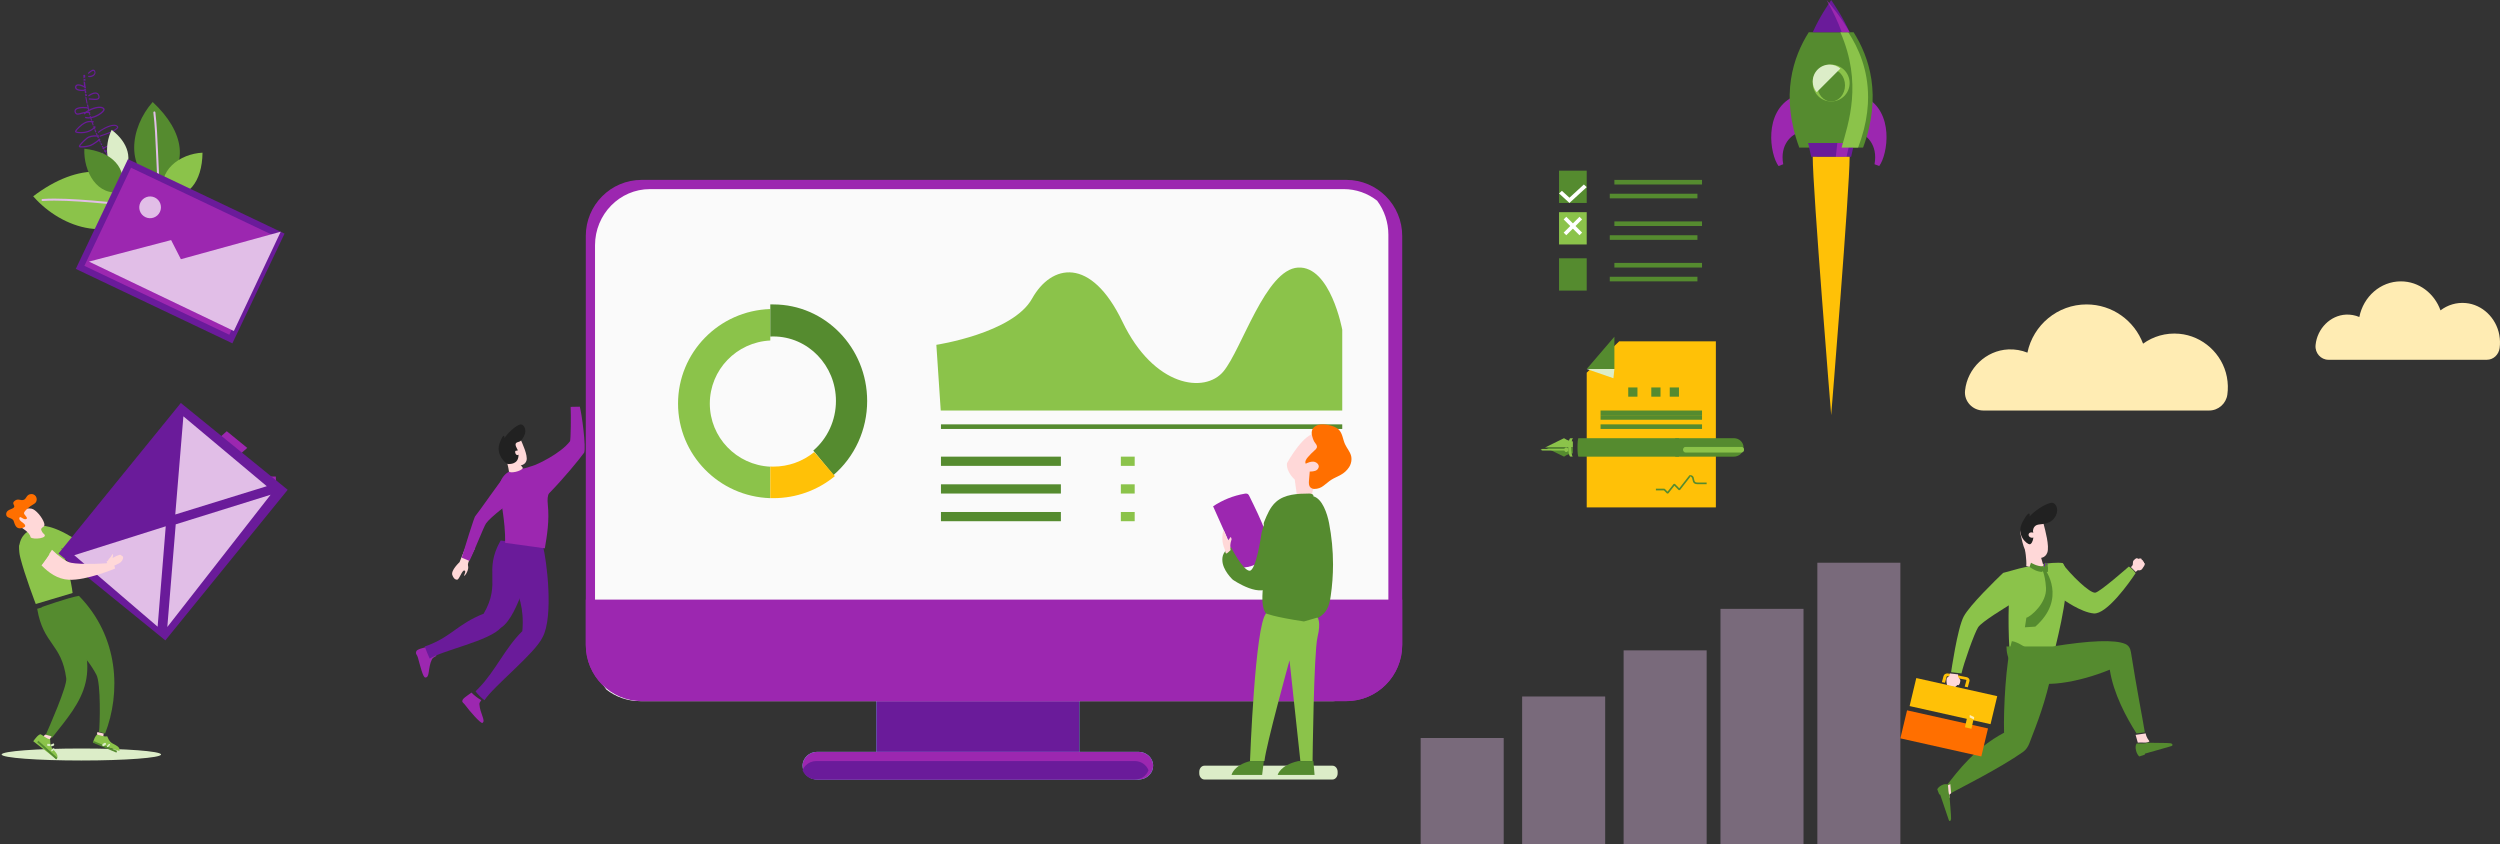 <?xml version="1.0" encoding="UTF-8"?>
<svg width="542px" height="183px" viewBox="0 0 542 183" version="1.1" xmlns="http://www.w3.org/2000/svg" xmlns:xlink="http://www.w3.org/1999/xlink">
    <rect x="0" y="0" width="542" height="183" fill="#333333" stroke="none"/>
    <!-- Generator: Sketch 64 (93537) - https://sketch.com -->
    <title>Banner3</title>
    <desc>Created with Sketch.</desc>
    <g id="Landing" stroke="none" stroke-width="1" fill="none" fill-rule="evenodd">
        <g id="Banner-Center" transform="translate(-449, -374)">
            <g id="Banner">
                <g id="Artwork">
                    <g id="Banner3" transform="translate(449, 374)">
                        <g id="illustration1" transform="translate(127, 39)">
                            <path d="M134.127,127 L161.873,127 C162.495,127 163,127.594 163,128.326 L163,128.674 C163,129.406 162.495,130 161.873,130 L134.127,130 C133.505,130 133,129.406 133,128.674 L133,128.326 C133,127.594 133.505,127 134.127,127" id="Fill-1" fill="#DCEDC8"></path>
                            <polygon id="Fill-2" fill="#68E1FD" points="63 126 107 126 107 91 63 91"></polygon>
                            <polygon id="Fill-3" fill="#6A1B9A" points="63 126 107 126 107 91 63 91"></polygon>
                            <path d="M177,12.156 L177,100.844 C177,107.556 171.583,113 164.903,113 L12.1,113 L12.1,113 C5.418,113 0,107.558 0,100.844 L0,12.156 L0,12.156 C0,5.444 5.417,0 12.097,0 L12.1,0 L164.903,0 C164.902,0 164.905,0 164.905,0 C171.584,0 177,5.443 177,12.154 L177,12.157 L177,12.156 Z" id="Fill-4" fill="#9C27B0"></path>
                            <path d="M174,100.815 C174,107.544 168.668,113 162.094,113 L11.7,113 L11.673,113 C9.062,113 6.523,112.117 4.452,110.492 C2.863,108.374 2,105.776 2,103.106 L2,103.074 L2,14.185 C2,7.457 7.332,2 13.906,2 L164.313,2 C164.323,2 164.338,2 164.347,2 C166.956,2 169.493,2.883 171.561,4.51 C173.141,6.625 174,9.218 174,11.882 L174,11.917 L174,100.815 Z" id="Fill-5" fill="#FAFAFA"></path>
                            <path d="M177,91 L177,100.722 C177,107.502 171.583,113 164.903,113 L12.1,113 C12.1,113 12.097,113 12.097,113 C5.417,113 0,107.502 0,100.722 L0,91 L177,91 Z" id="Fill-6" fill="#9C27B0"></path>
                            <path d="M139.046,77.579 L136,70.767 C138.071,69.387 140.398,68.454 142.827,68.038 C142.914,68.013 143.006,68 143.098,68 C143.248,68 143.395,68.035 143.53,68.102 C143.672,68.216 143.782,68.368 143.85,68.541 C145.099,71.079 146.348,73.62 147.35,76.268 C147.817,77.504 148.231,78.868 147.851,80.131 C147.387,81.683 145.895,82.604 144.52,83.371 C140.164,85.823 140.356,80.521 139.046,77.579" id="Fill-7" fill="#9C27B0"></path>
                            <path d="M145.669,76.038 C144.782,77.556 144.2,79.241 143.391,80.805 C143.254,81.068 143.048,81.368 142.761,81.336 C142.64,81.314 142.527,81.261 142.432,81.18 C141.562,80.566 140.746,79.866 140,79.1 C140,80.8 141.001,82.306 141.952,83.694 C142.013,83.798 142.099,83.887 142.2,83.95 C142.279,83.983 142.363,84 142.448,84 C142.458,84 142.469,84 142.479,83.999 C142.493,83.999 142.507,83.999 142.52,83.999 C143.617,83.999 144.694,83.692 145.636,83.111 C145.697,83.081 145.749,83.034 145.786,82.975 C145.81,82.921 145.822,82.863 145.822,82.804 C145.822,82.79 145.821,82.776 145.82,82.761 C145.789,81.102 145.633,79.371 146.263,77.856 C146.455,77.389 146.72,76.953 146.874,76.468 C146.974,76.148 147.175,75.121 146.679,75.008 C146.294,74.907 145.831,75.761 145.669,76.038" id="Fill-8" fill="#9C27B0"></path>
                            <path d="M123,127 L123,127.01 C123,127.376 122.927,127.738 122.786,128.078 C122.315,129.236 121.136,130 119.82,130 L50.185,130 C50.185,130 50.185,130 50.185,130 C48.868,130 47.687,129.236 47.214,128.078 C47.073,127.738 47,127.376 47,127.01 L47,127 C47,126.999 47,126.998 47,126.998 C47,125.342 48.425,124 50.183,124 L50.186,124 L119.814,124 C121.573,124 123,125.343 123,127 L123,127 Z" id="Fill-9" fill="#68E1FD"></path>
                            <path d="M123,127 L123,127.01 C123,127.376 122.927,127.738 122.786,128.078 C122.315,129.236 121.136,130 119.82,130 L50.185,130 C50.185,130 50.185,130 50.185,130 C48.868,130 47.687,129.236 47.214,128.078 C47.073,127.738 47,127.376 47,127.01 L47,127 C47,126.999 47,126.998 47,126.998 C47,125.342 48.425,124 50.183,124 L50.186,124 L119.814,124 C121.573,124 123,125.343 123,127 L123,127 Z" id="Fill-10" fill="#9C27B0"></path>
                            <path d="M122,128.001 C121.533,129.205 120.362,130 119.057,130 L49.949,130 C49.949,130 49.948,130 49.948,130 C48.641,130 47.469,129.205 47,128.001 C47.156,127.593 47.4,127.222 47.714,126.914 C48.305,126.329 49.108,126 49.945,126 L49.949,126 L119.051,126 C120.359,126 121.532,126.796 122,128.001 L122,128.001 Z" id="Fill-11" fill="#6A1B9A"></path>
                            <path d="M26.887,48.5 C26.887,48.501 26.887,48.504 26.887,48.504 C26.887,55.807 32.659,61.824 40,62.178 L40,69 C28.858,68.655 20,59.576 20,48.5 C20,37.425 28.858,28.346 40,28 L40,34.822 C32.659,35.177 26.887,41.194 26.887,48.497 L26.887,48.5 L26.887,48.5 Z" id="Fill-12" fill="#8BC34A"></path>
                            <path d="M61,47.924 C61,47.93 61,47.94 61,47.945 C61,54.148 58.318,60.034 53.686,64 L49.321,58.683 C52.432,56.031 54.234,52.083 54.234,47.924 C54.234,40.207 48.155,33.946 40.655,33.945 C40.435,33.945 40.218,33.945 40,33.963 L40,27 L40.655,27 C51.884,27 60.995,36.368 61,47.924 L61,47.924 Z" id="Fill-13" fill="#558B2F"></path>
                            <path d="M54,64.225 C50.275,67.307 45.562,69 40.703,69 L40.67,69 C40.445,69 40.222,69 40,68.987 L40.001,62.146 C40.223,62.146 40.446,62.161 40.671,62.161 L40.687,62.161 C43.919,62.161 47.05,61.04 49.535,59 L54,64.225 Z" id="Fill-14" fill="#FFC107"></path>
                            <polygon id="Fill-15" fill="#558B2F" points="77 54 164 54 164 53 77 53"></polygon>
                            <path d="M76,35.756 C76,35.756 92.562,33.252 96.749,25.746 C100.936,18.241 109.503,16.506 116.347,30.75 C123.192,44.994 134.243,46.343 138.237,41.529 C142.23,36.716 147.374,19.394 154.417,19.008 C161.46,18.622 164,32.482 164,32.482 L164,50 L76.952,50 L76,35.756 Z" id="Fill-16" fill="#8BC34A"></path>
                            <polygon id="Fill-17" fill="#558B2F" points="77 62 103 62 103 60 77 60"></polygon>
                            <polygon id="Fill-18" fill="#558B2F" points="77 68 103 68 103 66 77 66"></polygon>
                            <polygon id="Fill-19" fill="#558B2F" points="77 74 103 74 103 72 77 72"></polygon>
                            <polygon id="Fill-20" fill="#8BC34A" points="116 62 119 62 119 60 116 60"></polygon>
                            <polygon id="Fill-21" fill="#8BC34A" points="116 68 119 68 119 66 116 66"></polygon>
                            <polygon id="Fill-22" fill="#8BC34A" points="116 74 119 74 119 72 116 72"></polygon>
                            <path d="M152.017,61.415 C152.017,61.415 155.799,54.519 158.427,55.027 C161.054,55.534 163.682,58.17 162.84,60.199 C161.998,62.228 157.642,65.982 157.507,67.807 C157.373,69.63 154.223,68.821 154.223,68.821 L153.698,64.965 C153.698,64.965 151.805,63.343 152.017,61.415" id="Fill-23" fill="#FFD8D8"></path>
                            <path d="M158.721,53.141 C159.482,52.901 160.308,53.007 161.087,53.169 C161.866,53.332 162.711,53.59 163.271,54.17 C164.064,54.992 164.125,56.241 164.591,57.278 C164.992,58.175 165.712,58.941 165.935,59.895 C165.978,60.107 166,60.322 166,60.538 C166,61.157 165.82,61.763 165.481,62.287 C165.02,62.988 164.385,63.569 163.637,63.97 C162.981,64.342 162.264,64.61 161.628,65.016 C160.993,65.422 160.501,65.919 159.91,66.333 C159.364,66.764 158.682,67 157.979,67 C157.946,67 157.913,66.999 157.881,66.999 C157.598,66.981 157.329,66.871 157.117,66.687 C156.722,66.316 156.742,65.701 156.786,65.167 C156.845,64.521 156.901,63.875 156.956,63.227 C157.01,63.229 157.065,63.231 157.12,63.231 C157.467,63.231 157.813,63.178 158.145,63.076 C158.533,62.948 158.824,62.628 158.906,62.235 C158.985,61.664 158.388,61.158 157.79,61.093 C157.193,61.027 156.619,61.284 156.075,61.53 C155.846,61.07 156.183,60.541 156.52,60.147 C156.994,59.596 157.511,59.069 158.059,58.586 C158.254,58.447 158.404,58.257 158.493,58.038 C158.645,57.512 158.103,57.075 157.872,56.661 C157.701,56.311 157.57,55.942 157.483,55.564 C157.155,54.472 157.536,53.512 158.721,53.141" id="Fill-24" fill="#FF6F00"></path>
                            <path d="M161.494,90.243 C161.348,91.232 161.163,92.242 160.671,93.108 C159.205,95.674 155.766,96.057 152.852,95.994 C151.442,95.967 149.891,95.83 148.701,95.146 C148.243,94.894 147.843,94.545 147.528,94.124 C146.731,93.033 146.649,91.576 146.687,90.216 C146.731,88.809 146.862,87.369 146.883,85.953 C146.909,84.2 146.76,82.482 146.056,80.902 C145.672,80.036 147.364,76.92 147.719,76.039 C148.29,74.626 146.517,75.507 147.088,74.094 C147.719,72.538 148.387,70.928 149.624,69.822 C151.541,68.119 154.315,68.015 156.865,68 C157.276,68 157.844,68.191 157.745,68.597 C159.7,69.144 160.744,72.361 161.137,74.384 C161.706,77.332 162,80.351 162,83.36 C162,85.663 161.828,87.966 161.496,90.241 L161.494,90.243 Z" id="Fill-25" fill="#558B2F"></path>
                            <path d="M151.354,94.86 C150.758,94.953 150.155,95 149.552,95 C149.401,95 149.247,94.996 149.097,94.991 C148.622,94.745 148.207,94.402 147.881,93.99 C147.053,92.922 146.968,91.494 147.008,90.162 C147.053,88.784 147.19,87.373 147.212,85.986 L151.344,78 C151.344,78 152.813,94.558 151.354,94.86" id="Fill-26" fill="#558B2F"></path>
                            <path d="M155.697,95.733 L158.638,94.884 C158.638,94.884 159.453,95.744 158.638,99.123 C157.823,102.502 157.567,126 157.567,126 L154.92,125.985 L152.567,104.152 C152.567,104.152 147.444,122.698 147.132,126 L144,126 C144,126 145.094,96.423 147.497,94 C147.497,94 148.917,94.703 155.697,95.733" id="Fill-27" fill="#8BC34A"></path>
                            <path d="M146.494,76.618 C146.494,76.618 145.345,84.866 143.876,84.738 C142.407,84.609 139.874,79.627 139.874,79.627 C138.747,80.039 138,81.087 138,82.256 C138,82.304 138.002,82.352 138.004,82.399 C138.004,84.609 140.272,86.681 140.272,86.681 C140.272,86.681 146.814,91.215 148.675,87.603 C150.536,83.991 151.781,75.295 151.781,75.295 C151.781,75.295 154.538,68.563 151.76,69.022 C147.96,69.623 146.494,76.618 146.494,76.618" id="Fill-28" fill="#558B2F"></path>
                            <path d="M138.328,79.579 C138.112,78.954 138,78.286 138,77.614 C138,77.067 138.075,76.522 138.219,76 C138.367,76.111 138.477,76.277 138.529,76.47 L139.198,78.195 C139.421,77.972 139.617,77.714 139.776,77.429 C139.915,77.524 140,77.694 140,77.878 C140,77.912 139.997,77.945 139.991,77.978 C139.951,78.188 139.892,78.394 139.818,78.591 C139.756,78.881 139.725,79.179 139.725,79.478 C139.725,79.742 139.75,80.007 139.798,80.265 C139.632,80.437 139.455,80.598 139.27,80.744 C139.111,80.868 138.903,81.104 138.774,80.949 C138.645,80.794 138.633,80.403 138.568,80.229 C138.504,80.054 138.405,79.798 138.328,79.579" id="Fill-29" fill="#FFD8D8"></path>
                            <path d="M147,126 L146.631,129 L140,129 C140,129 140.444,126.897 144.053,126 L147,126 Z" id="Fill-30" fill="#558B2F"></path>
                            <path d="M157.741,126 L158,129 L150,129 C150,129 150.487,126.897 154.481,126 L157.741,126 Z" id="Fill-31" fill="#558B2F"></path>
                        </g>
                        <g id="illustration2" transform="translate(308, 61)">
                            <polygon id="Fill-1" fill="#E1BEE7" opacity="0.403" points="86 122 104 122 104 61 86 61"></polygon>
                            <polygon id="Fill-2" fill="#E1BEE7" opacity="0.403" points="0 122 18 122 18 99 0 99"></polygon>
                            <polygon id="Fill-3" fill="#E1BEE7" opacity="0.403" points="22 122 40 122 40 90 22 90"></polygon>
                            <polygon id="Fill-4" fill="#E1BEE7" opacity="0.403" points="44 122 62 122 62 80 44 80"></polygon>
                            <polygon id="Fill-5" fill="#E1BEE7" opacity="0.403" points="65 122 83 122 83 71 65 71"></polygon>
                            <path d="M139.244,61.096 C137.157,60.635 130.632,61.948 128.807,62.514 L126.277,63.204 C124.79,64.636 119.078,70.14 117.731,72.66 C116.364,75.218 115,84.729 115,84.729 C115.481,84.786 117.25,85 117.25,85 C117.673,82.978 120.035,76.274 120.856,74.997 C121.659,73.747 127.215,70.466 127.504,70.24 C127.394,72.919 127.47,77.095 127.633,79.429 C128.602,79.494 137.59,79.429 137.59,79.429 C137.926,77.735 141.533,64.443 139.244,61.096" id="Fill-6" fill="#8BC34A"></path>
                            <path d="M113.671,87.023 L114.031,85.695 C114.047,85.631 114.114,85.589 114.186,85.589 L114.222,85.593 L114.222,85.593 L118.187,86.375 C118.261,86.389 118.311,86.447 118.311,86.508 L118.307,86.539 L117.948,87.867 L118.619,88 L118.978,86.672 C118.993,86.617 119,86.562 119,86.508 C119,86.177 118.735,85.88 118.342,85.802 L114.377,85.019 L114.378,85.019 C114.313,85.006 114.249,85 114.186,85 C113.798,85 113.451,85.227 113.359,85.562 L113,86.89 L113.671,87.023 Z" id="Fill-7" fill="#FFC107"></path>
                            <path d="M155.035,63 C155.233,62.82 155.449,62.591 155.55,62.618 C155.65,62.644 156.097,62.769 156.427,62.334 C157.185,61.335 157.047,61.069 156.824,61.053 C156.865,60.845 156.755,60.671 156.583,60.703 C156.611,60.425 156.457,60.367 156.316,60.396 C156.345,60.322 156.328,60.184 156.259,60.141 C156.012,59.986 155.79,60.132 155.518,60.162 C155.401,60.175 155.475,59.978 155.306,60.002 C155.012,60.044 154.725,60.326 154.555,60.524 C154.317,60.803 154.486,61.399 154.316,61.574 C154.147,61.748 154,61.968 154,61.968 C154.161,62.134 155.035,63 155.035,63" id="Fill-8" fill="#FFD8D8"></path>
                            <path d="M139,61 C140.826,63.512 145.077,67.685 146.266,67.491 C147.302,67.321 153.529,61.832 153.529,61.832 C154.257,62.24 155,63.254 155,63.254 C153.736,65.204 148.741,72.24 145.924,71.994 C143.106,71.748 139.225,68.912 139.225,68.912 L139,61 Z" id="Fill-9" fill="#8BC34A"></path>
                            <path d="M114.722,85 C114.696,85.264 114.662,85.597 114.549,85.64 C114.437,85.682 114.014,85.83 114.002,86.38 C113.973,87.641 114.286,87.763 114.506,87.636 C114.61,87.826 114.832,87.893 114.972,87.76 C115.136,87.996 115.319,87.945 115.433,87.834 C115.455,87.911 115.566,88.009 115.661,87.999 C115.999,87.966 116.108,87.712 116.342,87.518 C116.443,87.435 116.509,87.636 116.651,87.511 C116.898,87.294 116.975,86.892 116.998,86.63 C117.031,86.261 116.603,85.948 116.532,85.712 C116.461,85.475 116.54,85.21 116.54,85.21 C116.275,85.18 114.722,85 114.722,85" id="Fill-10" fill="#FFD8D8"></path>
                            <path d="M137,84.013 C135.337,91.662 133.852,95.214 131.965,100.153 C131.675,100.91 131.228,101.577 130.528,102.066 C125.42,105.636 117.117,109.769 114.87,111 C114.87,111 114.266,109.847 114,109.338 C116.534,106.045 120.224,101.185 126.482,97.85 C126.333,92.649 126.882,82.432 128.163,78 C130.72,78.25 137,84.013 137,84.013" id="Fill-11" fill="#558B2F"></path>
                            <path d="M114.828,109 L115,111 C114.244,111.39 114.904,111.771 114.629,112 C114.098,111.572 114.236,110.515 114,109.39 C114.456,109.175 114.828,109 114.828,109 Z" id="Fill-12" fill="#FFD8D8"></path>
                            <path d="M114.306,109.117 C114.44,110.093 114.362,111.01 114.664,111.382 C114.627,111.72 115.041,116.011 114.997,116.51 C114.951,117.02 114.642,117.172 114.493,116.773 C114.274,116.19 112.629,111.278 112.629,111.278 C112.517,111.235 112.411,111.211 112.411,111.211 L112,110.113 C112.287,109.492 113.551,108.698 114.306,109.117" id="Fill-13" fill="#558B2F"></path>
                            <path d="M155.471,99.995 C155.316,99.509 155,98.321 155,98.321 L157.184,98 C157.338,98.937 157.812,99.408 158,99.714 C157.541,100.188 156.558,99.909 155.471,99.995" id="Fill-14" fill="#FFD8D8"></path>
                            <path d="M155.214,100.188 C156.191,100.131 157.076,100.317 157.49,100 C157.815,100.078 162.084,100.034 162.565,100.137 C163.057,100.243 163.155,100.622 162.74,100.756 C162.133,100.953 157.053,102.38 157.053,102.38 C156.993,102.508 156.952,102.63 156.952,102.63 L155.81,103 C155.249,102.598 154.679,101.032 155.214,100.188" id="Fill-15" fill="#558B2F"></path>
                            <path d="M137.029,79.151 C145.019,77.86 150.514,77.616 152.782,78.618 C153.504,78.938 153.856,79.57 153.985,80.385 C155.279,88.613 156.623,95.327 157,97.773 C157,97.773 155.744,97.93 155.19,98 C153.022,94.601 150.181,89.359 149.403,84.185 C142.713,86.924 134.506,88.404 131.058,86.208 C128.365,84.493 127,81.787 127,79.151 L137.029,79.151" id="Fill-16" fill="#558B2F"></path>
                            <path d="M134.462,59.73 C134.621,60.331 135,61.602 135,61.602 C134.775,61.984 133.193,62.205 131.296,61.729 C131.408,60.321 131,58 131,58 L134.462,59.73 Z" id="Fill-17" fill="#FFD8D8"></path>
                            <path d="M135.065,52.64 C135.373,53.844 136.381,57.436 135.846,58.824 C135.407,59.964 134.335,60.261 132.527,59.776 C130.719,59.291 130.35,55.717 130.034,54.708 C129.535,53.11 134.619,50.892 135.065,52.64" id="Fill-18" fill="#FFD8D8"></path>
                            <path d="M130.489,52.161 C132.01,49.309 132.158,50.532 131.98,50.993 C133.645,49.176 136.339,47.77 137.096,48.031 C137.853,48.294 138.536,49.733 137.389,51.298 C136.241,52.863 134.267,52.518 133.561,52.829 C132.855,53.14 132.679,53.95 132.768,54.274 C132.79,54.354 132.807,54.435 132.822,54.517 C132.756,54.481 132.684,54.451 132.606,54.433 C132.224,54.347 131.862,54.531 131.797,54.844 C131.732,55.158 131.988,55.482 132.37,55.569 C132.54,55.607 132.705,55.589 132.843,55.533 C132.745,56.341 132.391,57.018 132.008,57 C131.431,56.972 128.968,55.014 130.489,52.161" id="Fill-19" fill="#212121"></path>
                            <polygon id="Fill-20" fill="#6A1B9A" points="135.144 61.183 135.653 61 136 61.504 135 62"></polygon>
                            <path d="M134.001,62.367 C133.958,62.285 135.686,61.837 135.775,62.063 C135.864,62.289 136.137,62.918 135.915,62.992 C135.692,63.067 134.106,62.568 134.001,62.367" id="Fill-21" fill="#558B2F"></path>
                            <path d="M135,61.79 C133.654,61.848 132.317,61 132.317,61 L132,61.924 C132.73,62.377 133.519,62.947 134.77,63 C134.929,62.63 135,62.099 135,61.79" id="Fill-22" fill="#558B2F"></path>
                            <path d="M135,62.008 L135.71,63 C136.008,62.832 136.13,61.997 135.816,61.46 C135.501,60.922 135.349,61.005 135.349,61.005 C135.394,61.153 135.478,61.817 135,62.008" id="Fill-23" fill="#558B2F"></path>
                            <polygon id="Fill-24" fill="#FFC107" points="107.45 86 125 89.925 123.549 96 106 92.075"></polygon>
                            <polygon id="Fill-25" fill="#FF6F00" points="105.45 93 123 96.925 121.549 103 104 99.076"></polygon>
                            <polygon id="Fill-26" fill="#FFC107" points="118.596 94 120 94.336 119.404 97 118 96.664"></polygon>
                            <polygon id="Fill-28" fill="#FFECB3" points="119.057 94 120 94.47 119.943 95 119 94.53"></polygon>
                            <path d="M135.049,62 C135.515,62.548 140.14,68.807 133.254,74.852 C132.383,74.909 131,75 131,75 C131.06,74.525 131.317,72.921 131.317,72.921 C132.273,72.689 135.788,69.707 135.571,66.415 C135.354,63.122 134.539,62.088 134.539,62.088 L135.049,62 Z" id="Fill-29" fill="#558B2F"></path>
                            <path d="M174.891,24.543 C175.061,23.316 175.038,22.028 174.782,20.706 C173.815,15.686 169.541,11.819 164.467,11.364 C161.531,11.101 158.798,11.933 156.627,13.504 L156.618,13.507 C154.746,8.538 149.976,5 144.37,5 C138.055,5 132.785,9.485 131.544,15.455 C130.269,14.941 128.861,14.684 127.386,14.754 C122.581,14.979 118.535,18.837 118.028,23.638 L118.017,23.747 C117.799,26.043 119.688,28 121.987,28 L170.944,28 C172.935,28 174.616,26.522 174.891,24.543" id="Fill-30" fill="#FFECB3"></path>
                            <path d="M233.923,14.445 C234.043,13.538 234.027,12.586 233.847,11.609 C233.168,7.898 230.169,5.04 226.608,4.704 C224.548,4.509 222.63,5.125 221.107,6.285 L221.101,6.288 C219.787,2.615 216.439,0 212.506,0 C208.074,0 204.376,3.315 203.505,7.727 C202.61,7.348 201.622,7.158 200.587,7.209 C197.215,7.376 194.376,10.227 194.019,13.776 L194.012,13.856 C193.859,15.554 195.185,17 196.798,17 L231.154,17 C232.551,17 233.731,15.908 233.923,14.445" id="Fill-31" fill="#FFECB3"></path>
                        </g>
                        <g id="illustration3" transform="translate(334, 0)">
                            <polygon id="Fill-1" fill="#FFC107" points="17.039 74 38 74 38 110 10 110 10 80.8"></polygon>
                            <polygon id="Fill-2" fill="#558B2F" points="16 80 10 80 16 73"></polygon>
                            <polygon id="Fill-3" fill="#DCEDC8" points="10 80 15.786 82 16 80"></polygon>
                            <polygon id="Fill-4" fill="#558B2F" points="28 86 30 86 30 84 28 84"></polygon>
                            <polygon id="Fill-5" fill="#558B2F" points="24 86 26 86 26 84 24 84"></polygon>
                            <polygon id="Fill-6" fill="#558B2F" points="19 86 21 86 21 84 19 84"></polygon>
                            <polygon id="Fill-7" fill="#558B2F" points="13 90 35 90 35 89 13 89"></polygon>
                            <polygon id="Fill-8" fill="#558B2F" points="13 91 35 91 35 90 13 90"></polygon>
                            <polygon id="Fill-9" fill="#558B2F" points="13 93 35 93 35 92 13 92"></polygon>
                            <path d="M25,106.317 L26.74,106.317 L27.411,107 L27.683,106.985 L29.006,105.304 L29.949,106.263 L30.221,106.247 L32.519,103.299 L32.378,103.184 L32.378,103.368 C32.512,103.368 32.603,103.39 32.665,103.42 C32.77,103.471 32.817,103.545 32.864,103.68 C32.929,103.88 32.937,104.179 33.056,104.461 C33.118,104.601 33.219,104.74 33.379,104.833 C33.535,104.927 33.734,104.975 33.984,104.975 L36,104.975 L36,104.606 L33.984,104.606 C33.825,104.606 33.712,104.583 33.629,104.55 C33.491,104.491 33.429,104.411 33.375,104.282 C33.295,104.09 33.288,103.801 33.194,103.526 C33.147,103.389 33.063,103.249 32.926,103.15 C32.788,103.049 32.603,103 32.378,103 L32.237,103.07 L30.061,105.857 L29.119,104.898 L28.847,104.913 L27.523,106.594 L26.943,106.003 L26.813,105.949 L25,105.949 L25,106.317 Z" id="Fill-10" fill="#558B2F"></path>
                            <path d="M7,95.701 C6.685,95.701 5.88,95.573 5.079,95 C4.303,95.376 1,97 1,97 L7,96.998 L7,95.701 Z" id="Fill-11" fill="#8BC34A"></path>
                            <path d="M7,98.297 C6.685,98.297 5.88,98.426 5.08,99 C4.303,98.625 1,97.002 1,97.002 L6.999,97 L7,98.297 Z" id="Fill-12" fill="#558B2F"></path>
                            <path d="M5.563,97 C5.375,97 5.216,97.136 5.154,97.326 L0.379,97.328 C0.142,97.437 0,97.502 0,97.502 C0,97.502 0.142,97.567 0.379,97.676 L5.154,97.674 C5.216,97.864 5.375,98 5.563,98 C5.804,98 6,97.776 6,97.5 C6,97.224 5.804,97 5.563,97" id="Fill-13" fill="#8BC34A"></path>
                            <path d="M30,99 C29.944,98.469 29.91,97.766 29.91,96.991 C29.91,96.226 29.944,95.529 29.996,95 L8.22,95 C8.098,95 8,95.895 8,97 C8,98.105 8.1,99 8.222,99 L30,99 Z" id="Fill-14" fill="#558B2F"></path>
                            <path d="M6.633,97.036 C6.632,96.06 6.788,95.241 7,95 C6.77,95.008 6.588,95.015 6.466,95.02 C6.208,95.02 5.999,95.907 6,97.001 C6.001,98.095 6.21,98.982 6.469,98.982 C6.582,98.987 6.746,98.993 6.95,99 C6.766,98.693 6.633,97.93 6.633,97.036" id="Fill-15" fill="#8BC34A"></path>
                            <path d="M41.901,95 L29.262,95 C29.116,95 29,95.896 29,97 C29,98.104 29.116,99 29.262,99 L41.901,99 C43.063,99 44,98.104 44,97 C44,95.896 43.063,95 41.901,95" id="Fill-16" fill="#558B2F"></path>
                            <path d="M43.572,98 L31.428,98 C31.191,98 31,97.776 31,97.5 C31,97.224 31.191,97 31.428,97 L43.572,97 C43.809,97 44,97.224 44,97.5 C44,97.776 43.809,98 43.572,98" id="Fill-17" fill="#558B2F"></path>
                            <path d="M43.572,97 L31.428,97 C31.191,97 31,97.224 31,97.5 C31,97.776 31.191,98 31.428,98 L43.572,98 C43.809,98 44,97.776 44,97.5 C44,97.224 43.809,97 43.572,97 Z" id="Fill-18" fill="#8BC34A"></path>
                            <path d="M43.572,97 L31.428,97 C31.191,97 31,97.224 31,97.5 C31,97.776 31.191,98 31.428,98 L43.572,98 C43.809,98 44,97.776 44,97.5 C44,97.224 43.809,97 43.572,97 Z" id="Stroke-19" stroke="#8BC34A" stroke-width="0.216"></path>
                            <polygon id="Fill-20" fill="#558B2F" points="16 40 35 40 35 39 16 39"></polygon>
                            <polygon id="Fill-21" fill="#558B2F" points="15 43 34 43 34 42 15 42"></polygon>
                            <polygon id="Fill-22" fill="#558B2F" points="16 49 35 49 35 48 16 48"></polygon>
                            <polygon id="Fill-23" fill="#558B2F" points="15 52 34 52 34 51 15 51"></polygon>
                            <polygon id="Fill-24" fill="#558B2F" points="16 58 35 58 35 57 16 57"></polygon>
                            <polygon id="Fill-25" fill="#558B2F" points="15 61 34 61 34 60 15 60"></polygon>
                            <polygon id="Fill-26" fill="#558B2F" points="4 44 10 44 10 37 4 37"></polygon>
                            <polygon id="Fill-27" fill="#8BC34A" points="4 53 10 53 10 46 4 46"></polygon>
                            <polygon id="Fill-28" fill="#558B2F" points="4 63 10 63 10 56 4 56"></polygon>
                            <polygon id="Fill-29" fill="#FFFFFF" points="4 41.937 6.253 44 10 40.569 9.38 40 6.253 42.864 4.62 41.369"></polygon>
                            <polygon id="Fill-30" fill="#FFFFFF" points="8.431 51 5 47.57 5.569 47 9 50.431"></polygon>
                            <polygon id="Fill-31" fill="#FFFFFF" points="5 50.431 8.431 47 9 47.569 5.569 51"></polygon>
                            <path d="M56,28.756 C54.538,29.107 51.804,31.254 52.603,35.607 C52.203,35.773 51.589,36 51.589,36 C49.73,33.506 48.266,24.275 54.666,21 C55.598,23.408 56,28.756 56,28.756" id="Fill-32" fill="#9C27B0"></path>
                            <path d="M69,28.756 C70.462,29.107 73.196,31.253 72.398,35.607 C72.796,35.773 73.411,36 73.411,36 C75.27,33.506 76.734,24.275 70.333,21 C69.403,23.408 69,28.756 69,28.756" id="Fill-33" fill="#9C27B0"></path>
                            <path d="M58.133,7 C54.783,12.319 51.889,20.646 56.085,32 L69.915,32 C74.111,20.646 71.217,12.319 67.867,7 L58.133,7 Z" id="Fill-34" fill="#558B2F"></path>
                            <path d="M63,0 C62.173,1.268 60.529,3.6 59,7 L67,7 C65.471,3.6 63.827,1.268 63,0" id="Fill-35" fill="#6A1B9A"></path>
                            <path d="M59,18 C59,15.791 60.791,14 63,14 C65.209,14 67,15.791 67,18 C67,20.209 65.209,22 63,22 C60.791,22 59,20.209 59,18" id="Fill-36" fill="#8BC34A"></path>
                            <path d="M60,18.5 C60,16.567 61.343,15 63,15 C64.657,15 66,16.567 66,18.5 C66,20.433 64.657,22 63,22 C61.343,22 60,20.433 60,18.5" id="Fill-37" fill="#558B2F"></path>
                            <path d="M59.854,20 C59.334,19.381 59.015,18.587 59,17.717 L59,17.694 C59,17.688 59,17.682 59,17.675 L59,17.654 C59,15.636 60.636,14 62.653,14 L62.696,14 C62.703,14.001 62.709,14.001 62.715,14.001 L62.717,14.001 C63.586,14.015 64.38,14.334 65,14.854 L59.854,20 Z" id="Fill-38" fill="#DCEDC8"></path>
                            <polygon id="Fill-39" fill="#6A1B9A" points="67.322 34 58.678 34 58 31 68 31"></polygon>
                            <polygon id="Fill-40" fill="#9C27B0" points="66.327 34 64 34 64.336 31 67 31"></polygon>
                            <path d="M68.836,32 L65.256,32 C66.742,26.672 69.823,18.059 65,7 L66.709,7 C68.954,10.433 71.002,15.12 71,21.066 C71,21.557 70.986,22.057 70.957,22.566 C70.821,24.918 70.365,27.453 69.482,30.174 C69.288,30.773 69.073,31.383 68.836,32" id="Fill-41" fill="#8BC34A"></path>
                            <path d="M67,7 L65.309,7 C64.467,4.753 63.381,2.418 62,0 C63.034,1.268 65.089,3.6 67,7" id="Fill-42" fill="#9C27B0"></path>
                            <path d="M63,34.005 L59,34 C59,41.041 63,90 63,90 C63,90 67,41.041 67,34 L63,34.005 Z" id="Fill-43" fill="#FFC107"></path>
                        </g>
                        <g id="illustration4" transform="translate(0, 15)">
                            <g id="Group" transform="translate(79, 88)" fill="#FCFCFE" fill-rule="nonzero">
                                <polygon id="Shape" points="1.142 0.329 0.142 0.329 0.142 0.251 0.142 0.329"></polygon>
                            </g>
                            <g id="Group" transform="translate(72, 81)" fill="#FCFCFE" fill-rule="nonzero">
                                <path d="M0.342,0.282 C0.316,0.282 0.288,0.282 0.262,0.282 C0.235,0.282 0.208,0.282 0.182,0.282 C0.209,0.282 0.235,0.282 0.262,0.282 C0.288,0.282 0.314,0.282 0.342,0.282" id="Shape"></path>
                            </g>
                            <g id="Group-3" transform="translate(90, 73)">
                                <g id="Group" transform="translate(10, 62)" fill="#9C27B0" fill-rule="nonzero">
                                    <path d="M0.798,2.788 C0.553,2.45 0.19,2.268 0.223,1.973 C0.285,1.432 1.078,0.981 2.222,0.153 C2.825,0.81 3.671,1.421 4.348,1.799 C4.069,2.139 3.919,2.426 3.933,2.651 C4.057,4.716 5.369,6.252 4.589,6.724 C4.239,6.936 1.821,4.193 0.798,2.788" id="Path"></path>
                                </g>
                                <g id="Group" transform="translate(0, 52)" fill="#9C27B0" fill-rule="nonzero">
                                    <path d="M0.587,2.52 C0.405,1.877 0.027,1.812 0.25,1.214 C0.439,0.708 1.684,0.485 3.451,0.024 C3.769,0.724 4.323,1.716 4.621,2.204 C4.11,2.445 3.77,2.689 3.651,2.93 C2.702,4.871 3.261,6.885 2.197,6.89 C1.694,6.893 1.094,4.314 0.587,2.52" id="Path"></path>
                                </g>
                                <g id="Group" transform="translate(2, 29)" fill="#6A1B9A">
                                    <path d="M12.858,16.047 C7.33,18.23 5.937,20.914 0.925,22.859 C0.638,22.971 0.339,23.068 0.077,23.159 C0.338,23.928 0.913,25.261 1.158,25.796 C4.107,23.93 13.986,21.994 16.613,19.09 C20.526,16.621 23.476,3.996 23.888,1.218 C23.888,1.218 18.302,0.403 16.542,0.171 C12.717,6.877 16.795,9.273 12.858,16.047" id="Path"></path>
                                </g>
                                <g id="Group" transform="translate(8, 30)" fill="#FFD8D8" fill-rule="nonzero">
                                    <path d="M1.627,3.877 C1.627,3.877 -0.315,5.671 0.067,6.676 C0.45,7.681 0.892,7.668 1.097,7.673 C1.582,7.681 2.153,5.588 2.675,5.685 C3.198,5.782 2.472,6.804 2.642,6.84 C2.812,6.876 3.755,5.513 3.464,4.597 C3.322,4.148 4.017,2.595 4.904,0.964 L3.113,0.249 C2.323,2.149 1.627,3.877 1.627,3.877" id="Path"></path>
                                </g>
                                <g id="Group" transform="translate(10, 15)" fill="#9C27B0">
                                    <path d="M2.986,8.974 C2.804,9.198 0.787,15.561 0.097,17.903 L1.767,18.602 C2.706,16.786 4.865,11.208 5.375,10.469 C6.354,9.055 10.628,5.919 10.628,5.919 L9.567,0.031 C8.386,1.352 4.041,7.683 2.986,8.974" id="Path"></path>
                                </g>
                                <g id="Group" transform="translate(13, 29)" fill="#6A1B9A">
                                    <path d="M10.244,19.827 C6.465,23.539 4.434,28.437 0.818,32.149 C0.555,32.417 0.332,32.667 0.1,32.882 C0.612,33.592 1.463,34.395 2.037,34.808 C3.988,31.771 13.027,24.629 14.623,21.162 C17.084,16.732 15.494,4.183 14.7,1.402 C14.7,1.402 8.276,0.436 6.421,0.212 C5.032,7.476 11.139,9.823 10.244,19.827" id="Path"></path>
                                </g>
                                <g id="Group" transform="translate(18, 0)" fill="#9C27B0">
                                    <path d="M15.715,0.207 C15.81,1.851 15.758,7.158 15.586,7.651 C13.559,10.351 8.281,12.817 7.351,13.033 C6.821,13.155 5.885,13.604 5.203,13.575 C2.148,13.447 0.072,15.605 0.283,18.223 C0.427,19.99 1.592,24.841 1.518,29.687 L10.12,30.88 C10.595,28.066 11.142,24.865 10.756,21.273 C10.661,20.421 10.704,19.307 11.059,18.94 C14.324,15.59 17.496,11.715 18.636,10.141 C19.117,9.047 18.112,1.589 17.7,0.169 L15.715,0.207 Z" id="Path"></path>
                                </g>
                                <g id="Group" transform="translate(20.903, 13.18) scale(-1, 1) rotate(-55.478) translate(-20.903, -13.18) translate(18.903, 11.18)" fill="#FFD8D8">
                                    <path d="M1.476,0.169 C1.032,0.143 0.386,0.128 0.386,0.128 C-0.043,0.794 0.927,3.129 1.476,3.045 C2.267,2.617 3.974,2.05 3.974,2.05 L1.476,0.169 Z" id="Path"></path>
                                </g>
                                <g id="Group" transform="translate(21.143, 9.945) scale(-1, 1) rotate(-14.2) translate(-21.143, -9.945) translate(17.643, 6.445)" fill="#FFD8D8">
                                    <path d="M2.522,0.435 C1.932,1.194 0.092,3.43 0.124,4.59 C0.15,5.541 0.93,6.096 2.522,6.332 C4.117,6.565 5.438,4.139 5.981,3.52 C6.84,2.543 3.384,-0.667 2.522,0.435" id="Path"></path>
                                </g>
                                <g id="Group" transform="translate(18, 4)" fill="#212121">
                                    <path d="M0.307,4.108 C1.205,1.625 1.441,2.598 1.348,2.992 C2.461,1.332 4.408,-0.11 5.021,0.018 C5.635,0.142 6.307,1.231 5.572,2.628 C4.837,4.025 4.484,3.658 3.966,3.986 C3.451,4.321 4.134,5.309 4.237,5.561 C4.262,5.623 4.189,5.715 4.126,5.709 C3.822,5.682 3.689,5.735 3.684,5.969 C3.681,6.23 3.85,6.617 4.091,6.656 C4.227,6.677 4.319,6.632 4.419,6.57 C4.438,8.745 2.48,8.577 2.181,8.606 C1.728,8.648 -0.589,6.588 0.307,4.108" id="Path"></path>
                                </g>
                            </g>
                            <g id="Group-6" transform="translate(7, 0)">
                                <g id="Group" transform="translate(11, 1)" fill="#6A1B9A">
                                    <path d="M5.463,17.989 C5.428,17.989 5.392,17.973 5.37,17.942 C5.278,17.809 5.138,17.598 4.963,17.315 C4.972,17.312 4.981,17.312 4.99,17.312 L4.995,17.312 L5.021,17.315 C5.023,17.315 5.025,17.315 5.027,17.315 C5.087,17.315 5.138,17.265 5.141,17.201 C5.144,17.137 5.095,17.081 5.032,17.078 L4.995,17.078 C4.941,17.078 4.886,17.084 4.829,17.092 C4.741,16.945 4.645,16.781 4.544,16.601 C4.56,16.601 4.576,16.598 4.592,16.598 L4.596,16.598 L4.607,16.601 L4.609,16.601 C4.672,16.601 4.722,16.548 4.723,16.484 C4.724,16.465 4.719,16.442 4.71,16.426 C5.095,17.112 5.399,17.581 5.556,17.806 C5.593,17.859 5.581,17.931 5.53,17.967 C5.51,17.984 5.486,17.989 5.463,17.989 Z M4.707,16.42 C4.687,16.387 4.652,16.365 4.611,16.365 L4.596,16.365 C4.538,16.365 4.479,16.37 4.421,16.384 C4.206,15.995 3.968,15.543 3.718,15.037 C3.724,15.048 3.731,15.056 3.74,15.065 C3.762,15.087 3.79,15.098 3.819,15.098 C3.849,15.098 3.879,15.087 3.902,15.062 C3.915,15.048 3.934,15.029 3.961,15.009 C4.032,15.151 4.102,15.29 4.17,15.423 C4.149,15.42 4.13,15.418 4.115,15.415 C4.109,15.415 4.102,15.415 4.096,15.415 C4.041,15.415 3.993,15.454 3.984,15.512 C3.973,15.576 4.016,15.637 4.078,15.648 C4.126,15.656 4.201,15.665 4.297,15.665 C4.441,15.94 4.578,16.192 4.707,16.42 Z M3.715,15.032 C3.582,14.759 3.445,14.473 3.305,14.168 C3.376,14.118 3.417,14.087 3.418,14.087 C3.462,14.057 3.477,13.998 3.457,13.948 C3.592,14.245 3.725,14.526 3.855,14.793 C3.806,14.832 3.766,14.868 3.736,14.901 C3.702,14.937 3.696,14.987 3.715,15.032 Z M3.227,13.954 C3.155,13.807 3.083,13.659 3.01,13.507 C3.036,13.507 3.063,13.509 3.088,13.509 C3.09,13.509 3.092,13.509 3.093,13.509 C3.161,13.509 3.217,13.459 3.219,13.398 C3.22,13.382 3.217,13.365 3.211,13.351 C3.307,13.554 3.403,13.748 3.497,13.937 C3.495,13.932 3.492,13.929 3.488,13.923 C3.464,13.893 3.425,13.876 3.386,13.876 C3.361,13.876 3.335,13.882 3.312,13.898 C3.312,13.898 3.282,13.918 3.227,13.954 Z M3.207,13.34 C3.188,13.304 3.15,13.279 3.105,13.276 C3.044,13.273 2.98,13.271 2.915,13.271 C2.85,13.123 2.785,12.973 2.719,12.821 C2.739,12.862 2.782,12.887 2.828,12.887 C2.84,12.887 2.853,12.887 2.865,12.882 C2.865,12.882 2.91,12.868 2.988,12.843 C3.061,13.012 3.134,13.179 3.207,13.34 Z M2.72,12.812 C2.643,12.626 2.565,12.435 2.487,12.237 C2.46,12.171 2.433,12.101 2.407,12.032 C2.413,12.049 2.423,12.062 2.437,12.074 C2.458,12.093 2.486,12.104 2.513,12.104 C2.545,12.104 2.577,12.09 2.6,12.062 C2.611,12.051 2.628,12.035 2.649,12.015 C2.667,12.06 2.685,12.107 2.702,12.151 C2.766,12.312 2.83,12.471 2.894,12.626 C2.83,12.648 2.793,12.66 2.793,12.66 C2.732,12.679 2.699,12.746 2.719,12.807 C2.719,12.81 2.72,12.812 2.72,12.812 Z M2.476,12.026 C2.382,11.843 2.288,11.657 2.196,11.468 C2.255,11.426 2.313,11.382 2.369,11.335 C2.409,11.301 2.42,11.257 2.402,11.218 C2.495,11.41 2.589,11.599 2.683,11.785 C2.61,11.829 2.55,11.871 2.506,11.91 C2.468,11.94 2.458,11.987 2.476,12.026 Z M2.108,11.226 C2.01,10.951 1.913,10.671 1.818,10.382 C1.84,10.385 1.863,10.39 1.886,10.393 C1.892,10.393 1.898,10.396 1.904,10.396 C1.959,10.396 2.008,10.354 2.017,10.296 C2.02,10.279 2.019,10.263 2.015,10.246 C2.123,10.576 2.234,10.899 2.347,11.213 C2.341,11.196 2.331,11.182 2.318,11.168 C2.296,11.149 2.268,11.138 2.24,11.138 C2.21,11.138 2.179,11.151 2.156,11.176 C2.14,11.193 2.124,11.21 2.108,11.226 Z M2.011,10.235 C1.997,10.199 1.964,10.168 1.923,10.163 L1.923,10.163 C1.858,10.152 1.796,10.14 1.737,10.135 C1.625,9.788 1.516,9.432 1.411,9.068 C1.423,9.104 1.45,9.132 1.487,9.143 C1.553,9.166 1.619,9.179 1.686,9.191 C1.791,9.546 1.9,9.896 2.011,10.235 Z M1.409,9.063 C1.264,8.56 1.127,8.043 0.999,7.513 C1.019,7.519 1.04,7.524 1.06,7.53 C1.072,7.535 1.083,7.535 1.094,7.535 C1.143,7.535 1.188,7.505 1.204,7.455 C1.21,7.432 1.21,7.413 1.206,7.394 C1.265,7.638 1.325,7.88 1.387,8.116 C1.329,8.174 1.279,8.232 1.238,8.293 C1.203,8.346 1.216,8.418 1.268,8.457 C1.288,8.471 1.311,8.477 1.333,8.477 C1.369,8.477 1.405,8.457 1.428,8.424 C1.436,8.41 1.446,8.396 1.458,8.382 C1.508,8.568 1.559,8.754 1.612,8.935 C1.592,8.929 1.572,8.924 1.553,8.918 C1.541,8.916 1.531,8.916 1.52,8.916 C1.47,8.916 1.425,8.949 1.41,8.999 C1.404,9.021 1.404,9.041 1.409,9.063 Z M1.292,7.388 C1.28,7.349 1.246,7.319 1.199,7.307 C1.122,7.285 1.045,7.269 0.968,7.257 C0.912,7.06 0.857,6.86 0.805,6.66 C0.831,6.669 0.854,6.674 0.873,6.68 C0.89,6.685 0.907,6.688 0.924,6.688 C0.98,6.688 1.032,6.66 1.054,6.616 C1.065,6.594 1.067,6.569 1.061,6.549 C1.135,6.833 1.212,7.11 1.292,7.388 Z M1.014,6.546 C1.006,6.508 0.982,6.477 0.945,6.463 C0.89,6.441 0.825,6.421 0.751,6.405 C0.652,5.93 0.562,5.444 0.481,4.947 C0.491,5.002 0.538,5.044 0.594,5.044 C0.637,5.044 0.682,5.044 0.73,5.047 C0.815,5.558 0.911,6.058 1.014,6.546 Z M0.537,4.944 C0.485,4.747 0.436,4.547 0.389,4.347 C0.394,4.363 0.404,4.38 0.421,4.394 C0.457,4.424 0.513,4.441 0.571,4.441 C0.608,4.441 0.646,4.436 0.678,4.419 C0.707,4.408 0.737,4.394 0.77,4.38 C0.804,4.524 0.84,4.669 0.877,4.811 C0.823,4.811 0.771,4.811 0.72,4.811 L0.72,4.811 C0.618,4.811 0.535,4.861 0.535,4.927 C0.535,4.933 0.535,4.938 0.537,4.944 Z M0.447,4.338 C0.408,4.147 0.371,3.952 0.337,3.761 C0.409,3.75 0.474,3.736 0.529,3.722 C0.613,3.7 0.656,3.633 0.626,3.572 C0.601,3.525 0.54,3.494 0.474,3.494 C0.455,3.494 0.437,3.497 0.419,3.502 C0.389,3.511 0.347,3.519 0.296,3.525 C0.278,3.416 0.26,3.308 0.244,3.2 C0.262,3.208 0.28,3.219 0.296,3.227 C0.325,3.244 0.361,3.255 0.397,3.255 C0.444,3.255 0.491,3.238 0.522,3.211 C0.549,3.186 0.561,3.158 0.558,3.127 C0.609,3.466 0.667,3.797 0.731,4.127 C0.65,4.161 0.577,4.197 0.514,4.23 C0.464,4.255 0.441,4.297 0.447,4.338 Z M0.597,3.119 C0.591,3.091 0.572,3.064 0.54,3.047 C0.463,3 0.364,2.947 0.25,2.897 C0.192,2.472 0.145,2.044 0.109,1.608 C0.116,1.658 0.169,1.703 0.24,1.711 C0.303,1.719 0.368,1.725 0.434,1.728 C0.475,2.197 0.53,2.664 0.597,3.119 Z M0.148,1.597 C0.104,1.18 0.073,0.758 0.059,0.331 C0.056,0.264 0.146,0.211 0.259,0.211 L0.263,0.211 C0.374,0.211 0.465,0.261 0.467,0.325 C0.473,0.478 0.48,0.628 0.489,0.778 C0.368,0.825 0.263,0.869 0.18,0.903 C0.088,0.942 0.067,1.014 0.133,1.067 C0.173,1.1 0.236,1.117 0.299,1.117 C0.341,1.117 0.383,1.108 0.419,1.094 C0.446,1.083 0.476,1.069 0.508,1.058 C0.519,1.203 0.532,1.347 0.546,1.491 C0.492,1.489 0.438,1.483 0.386,1.48 C0.374,1.478 0.363,1.478 0.352,1.478 C0.253,1.478 0.167,1.519 0.151,1.575 C0.148,1.583 0.148,1.591 0.148,1.597" id="Shape"></path>
                                </g>
                                <g id="Group" transform="translate(12, 0)" fill="#6A1B9A">
                                    <path d="M0.43,1.727 C0.397,1.727 0.364,1.727 0.332,1.724 C0.286,1.72 0.24,1.714 0.196,1.704 C0.146,1.694 0.11,1.643 0.105,1.584 C0.104,1.581 0.104,1.578 0.104,1.574 C0.104,1.565 0.104,1.555 0.106,1.548 C0.114,1.48 0.161,1.432 0.214,1.432 C0.22,1.432 0.226,1.432 0.232,1.435 C0.26,1.441 0.289,1.445 0.318,1.448 C0.354,1.451 0.392,1.454 0.43,1.454 L0.431,1.454 C0.619,1.454 0.823,1.406 0.999,1.321 C1.176,1.237 1.325,1.113 1.407,0.987 C1.462,0.899 1.489,0.818 1.489,0.73 C1.489,0.678 1.479,0.623 1.456,0.565 C1.426,0.487 1.392,0.441 1.355,0.412 C1.318,0.386 1.274,0.37 1.218,0.37 L1.214,0.37 C1.078,0.37 0.886,0.471 0.707,0.601 C0.551,0.711 0.405,0.844 0.297,0.941 C0.28,0.958 0.264,0.971 0.249,0.984 C0.23,1.003 0.208,1.01 0.185,1.01 C0.151,1.01 0.118,0.99 0.096,0.954 C0.061,0.893 0.072,0.805 0.121,0.763 C0.166,0.721 0.222,0.669 0.287,0.614 C0.378,0.532 0.484,0.445 0.598,0.364 C0.794,0.224 1.008,0.101 1.218,0.097 L1.219,0.097 C1.304,0.097 1.391,0.12 1.468,0.179 C1.545,0.237 1.609,0.328 1.654,0.445 C1.69,0.539 1.708,0.636 1.708,0.73 C1.708,0.889 1.656,1.039 1.578,1.159 C1.498,1.282 1.392,1.383 1.27,1.467 C1.027,1.633 0.721,1.727 0.43,1.727" id="Path"></path>
                                </g>
                                <g id="Group" transform="translate(9, 3)" fill="#6A1B9A">
                                    <path d="M1.829,1.74 C1.579,1.74 1.309,1.717 1.061,1.659 C0.815,1.6 0.588,1.509 0.43,1.347 C0.326,1.24 0.259,1.097 0.26,0.935 C0.26,0.896 0.264,0.857 0.271,0.818 C0.301,0.63 0.396,0.484 0.533,0.393 C0.669,0.305 0.833,0.273 1,0.273 C1.288,0.276 1.602,0.364 1.886,0.477 C2.042,0.542 2.187,0.614 2.312,0.682 C2.416,0.74 2.507,0.802 2.578,0.854 C2.607,0.876 2.625,0.909 2.63,0.941 C2.631,0.945 2.631,0.948 2.631,0.951 C2.634,0.987 2.623,1.019 2.6,1.049 C2.571,1.081 2.53,1.097 2.488,1.097 C2.456,1.097 2.424,1.087 2.398,1.068 C2.383,1.058 2.368,1.045 2.351,1.036 C2.219,0.941 2.006,0.825 1.774,0.73 C1.514,0.623 1.226,0.549 1.003,0.549 L0.999,0.549 C0.869,0.549 0.766,0.575 0.697,0.62 C0.628,0.665 0.578,0.734 0.555,0.86 C0.55,0.889 0.548,0.912 0.548,0.935 C0.549,1.029 0.58,1.097 0.643,1.162 C0.705,1.227 0.803,1.285 0.928,1.334 C1.175,1.425 1.516,1.464 1.824,1.464 L1.84,1.464 C2.059,1.464 2.264,1.445 2.398,1.415 C2.443,1.409 2.48,1.399 2.507,1.389 C2.523,1.383 2.54,1.38 2.556,1.38 C2.615,1.38 2.67,1.415 2.692,1.471 C2.719,1.542 2.68,1.62 2.605,1.646 C2.557,1.662 2.499,1.678 2.434,1.688 C2.27,1.72 2.06,1.74 1.829,1.74" id="Path"></path>
                                </g>
                                <g id="Group" transform="translate(12, 5)" fill="#6A1B9A">
                                    <path d="M1.63,1.682 C1.251,1.682 0.823,1.617 0.494,1.6 C0.443,1.597 0.394,1.597 0.347,1.597 C0.287,1.597 0.237,1.548 0.226,1.483 C0.226,1.483 0.226,1.48 0.226,1.48 C0.225,1.474 0.224,1.467 0.224,1.458 C0.224,1.383 0.28,1.321 0.348,1.321 L0.348,1.321 C0.382,1.321 0.417,1.324 0.453,1.324 C0.808,1.337 1.252,1.406 1.627,1.406 L1.633,1.406 C1.799,1.406 1.951,1.393 2.067,1.357 C2.185,1.324 2.261,1.269 2.3,1.208 C2.326,1.165 2.343,1.113 2.344,1.032 C2.344,0.974 2.334,0.902 2.311,0.818 C2.256,0.617 2.17,0.5 2.064,0.422 C1.958,0.344 1.824,0.308 1.669,0.308 L1.661,0.308 C1.233,0.308 0.681,0.597 0.382,0.821 C0.36,0.838 0.339,0.85 0.32,0.867 C0.298,0.886 0.273,0.893 0.248,0.893 C0.21,0.893 0.172,0.873 0.148,0.838 C0.137,0.818 0.13,0.802 0.127,0.779 C0.126,0.779 0.126,0.773 0.126,0.773 C0.121,0.724 0.138,0.675 0.176,0.646 C0.225,0.607 0.281,0.565 0.343,0.523 C0.683,0.292 1.197,0.039 1.669,0.036 C1.856,0.036 2.041,0.078 2.199,0.192 C2.357,0.305 2.48,0.49 2.547,0.74 C2.576,0.844 2.59,0.941 2.59,1.032 C2.591,1.159 2.56,1.272 2.502,1.363 C2.444,1.458 2.363,1.522 2.273,1.568 C2.092,1.659 1.869,1.678 1.63,1.682" id="Path"></path>
                                </g>
                                <g id="Group" transform="translate(9, 8)" fill="#6A1B9A">
                                    <path d="M0.865,1.87 C0.718,1.87 0.574,1.837 0.452,1.75 C0.328,1.659 0.236,1.519 0.176,1.331 C0.149,1.25 0.135,1.165 0.135,1.087 C0.134,0.902 0.216,0.74 0.339,0.62 C0.462,0.503 0.624,0.419 0.807,0.354 C1.174,0.224 1.634,0.179 2.066,0.179 C2.315,0.179 2.555,0.195 2.761,0.221 C2.865,0.234 2.959,0.25 3.044,0.269 C3.129,0.289 3.204,0.312 3.267,0.338 C3.309,0.357 3.338,0.393 3.347,0.435 C3.347,0.435 3.347,0.438 3.348,0.438 C3.353,0.464 3.351,0.49 3.341,0.516 C3.32,0.571 3.271,0.604 3.219,0.604 C3.203,0.604 3.186,0.601 3.17,0.594 C3.152,0.584 3.13,0.578 3.106,0.571 C3.013,0.542 2.881,0.513 2.728,0.493 C2.534,0.467 2.305,0.451 2.068,0.451 L2.065,0.451 C1.755,0.451 1.431,0.477 1.152,0.539 C0.873,0.601 0.641,0.701 0.519,0.821 C0.437,0.902 0.4,0.984 0.398,1.087 C0.398,1.133 0.406,1.185 0.425,1.243 C0.474,1.393 0.535,1.474 0.602,1.522 C0.669,1.571 0.753,1.594 0.867,1.594 L0.872,1.594 C1.08,1.594 1.37,1.506 1.7,1.415 C2.032,1.321 2.41,1.224 2.812,1.224 C2.958,1.224 3.108,1.237 3.259,1.266 C3.332,1.282 3.405,1.302 3.478,1.324 C3.522,1.337 3.554,1.376 3.565,1.419 C3.566,1.422 3.567,1.425 3.567,1.428 C3.572,1.451 3.571,1.474 3.564,1.496 C3.547,1.555 3.495,1.594 3.439,1.594 C3.426,1.594 3.412,1.591 3.4,1.587 C3.376,1.578 3.352,1.571 3.329,1.565 C3.155,1.516 2.983,1.496 2.812,1.496 L2.81,1.496 C2.45,1.496 2.096,1.584 1.768,1.678 C1.439,1.769 1.139,1.867 0.867,1.87 L0.865,1.87" id="Path"></path>
                                </g>
                                <g id="Group" transform="translate(11, 8)" fill="#6A1B9A">
                                    <path d="M1.194,2.699 C1.058,2.699 0.923,2.689 0.791,2.669 C0.702,2.655 0.615,2.638 0.53,2.614 C0.48,2.601 0.444,2.563 0.429,2.519 C0.428,2.519 0.427,2.515 0.426,2.512 C0.42,2.488 0.42,2.461 0.427,2.434 C0.447,2.372 0.507,2.331 0.572,2.331 C0.586,2.331 0.601,2.335 0.615,2.338 C0.641,2.345 0.667,2.352 0.693,2.359 C0.853,2.396 1.021,2.413 1.194,2.413 L1.197,2.413 C1.832,2.413 2.537,2.171 3.122,1.858 C3.708,1.544 4.176,1.145 4.332,0.886 C4.377,0.811 4.393,0.753 4.392,0.729 L4.388,0.709 C4.327,0.607 4.235,0.535 4.102,0.484 C3.971,0.433 3.8,0.406 3.603,0.406 L3.597,0.406 C3.07,0.406 2.376,0.593 1.77,0.856 C1.201,1.101 0.704,1.421 0.491,1.677 C0.476,1.697 0.462,1.714 0.451,1.731 C0.421,1.772 0.374,1.793 0.326,1.793 C0.297,1.793 0.267,1.786 0.241,1.769 C0.172,1.725 0.155,1.636 0.201,1.568 C0.255,1.496 0.321,1.421 0.397,1.35 C0.69,1.077 1.14,0.815 1.646,0.593 C2.284,0.317 3.005,0.119 3.601,0.119 C3.825,0.119 4.033,0.147 4.215,0.218 C4.396,0.286 4.552,0.399 4.65,0.566 C4.68,0.617 4.694,0.675 4.693,0.729 C4.692,0.835 4.652,0.931 4.592,1.029 C4.532,1.128 4.448,1.23 4.346,1.333 C4.141,1.541 3.859,1.759 3.527,1.96 C2.864,2.362 2.009,2.699 1.194,2.699" id="Path"></path>
                                </g>
                                <g id="Group" transform="translate(9, 11)" fill="#6A1B9A">
                                    <path d="M1.528,2.899 C1.254,2.899 1.012,2.877 0.817,2.845 C0.621,2.811 0.479,2.769 0.382,2.712 C0.353,2.693 0.326,2.674 0.301,2.64 C0.274,2.598 0.264,2.554 0.265,2.516 C0.267,2.428 0.298,2.364 0.339,2.288 C0.38,2.215 0.436,2.14 0.503,2.054 C0.638,1.889 0.817,1.7 1.013,1.513 C1.406,1.136 1.854,0.772 2.133,0.624 C2.534,0.411 2.908,0.215 3.522,0.215 L3.529,0.215 C3.683,0.215 3.852,0.228 4.04,0.253 C4.106,0.26 4.175,0.272 4.247,0.285 L4.247,0.285 C4.293,0.291 4.328,0.326 4.344,0.367 C4.346,0.37 4.347,0.373 4.348,0.38 C4.353,0.399 4.355,0.418 4.351,0.437 C4.341,0.503 4.287,0.551 4.226,0.551 C4.219,0.551 4.212,0.548 4.205,0.548 C4.18,0.544 4.155,0.538 4.13,0.535 C3.899,0.5 3.702,0.481 3.529,0.481 C2.962,0.484 2.655,0.649 2.248,0.864 C2.048,0.968 1.683,1.25 1.346,1.56 C1.008,1.864 0.688,2.206 0.568,2.409 C0.548,2.44 0.534,2.469 0.527,2.491 C0.537,2.494 0.55,2.5 0.565,2.507 C0.616,2.526 0.691,2.548 0.785,2.567 C0.972,2.605 1.23,2.633 1.528,2.633 L1.532,2.633 C2.415,2.633 3.632,2.386 4.453,1.497 C4.47,1.478 4.488,1.459 4.506,1.44 C4.531,1.412 4.565,1.396 4.599,1.396 C4.63,1.396 4.661,1.408 4.686,1.431 C4.7,1.446 4.711,1.462 4.718,1.481 C4.719,1.481 4.719,1.484 4.72,1.488 C4.735,1.532 4.725,1.582 4.693,1.62 C4.646,1.674 4.598,1.725 4.549,1.772 C3.657,2.665 2.422,2.899 1.528,2.899 Z" id="Shape"></path>
                                </g>
                                <g id="Group" transform="translate(14, 12)" fill="#6A1B9A">
                                    <path d="M0.67,2.635 C0.625,2.635 0.582,2.609 0.563,2.562 C0.562,2.562 0.561,2.559 0.56,2.556 C0.56,2.553 0.559,2.553 0.558,2.55 C0.538,2.486 0.572,2.416 0.634,2.396 C0.634,2.396 0.671,2.381 0.737,2.361 C0.883,2.308 1.17,2.209 1.496,2.095 C1.967,1.928 2.521,1.727 2.84,1.595 C3.223,1.44 3.803,1.136 4.141,0.868 C4.253,0.78 4.338,0.695 4.376,0.634 C4.399,0.599 4.403,0.576 4.403,0.57 L4.401,0.567 C4.334,0.47 4.245,0.4 4.131,0.354 C4.017,0.307 3.878,0.283 3.72,0.283 L3.716,0.283 C3.303,0.283 2.771,0.444 2.26,0.666 C1.746,0.885 1.25,1.169 0.899,1.405 C0.715,1.528 0.569,1.642 0.488,1.718 C0.467,1.735 0.45,1.753 0.438,1.768 C0.415,1.797 0.383,1.808 0.35,1.808 C0.323,1.808 0.295,1.8 0.273,1.779 C0.259,1.768 0.249,1.753 0.243,1.735 C0.241,1.732 0.24,1.73 0.239,1.727 C0.226,1.686 0.233,1.639 0.262,1.604 C0.296,1.566 0.341,1.522 0.397,1.472 C0.493,1.394 0.619,1.3 0.773,1.195 C1.015,1.034 1.32,0.853 1.653,0.681 C2.321,0.339 3.096,0.038 3.72,0.038 C3.899,0.038 4.066,0.061 4.216,0.123 C4.365,0.184 4.497,0.283 4.593,0.424 C4.622,0.467 4.638,0.52 4.637,0.57 C4.637,0.646 4.609,0.71 4.572,0.768 C4.534,0.83 4.486,0.885 4.428,0.941 C4.312,1.052 4.158,1.166 3.987,1.274 C3.644,1.493 3.232,1.7 2.926,1.826 C2.381,2.048 1.208,2.457 0.828,2.588 C0.751,2.615 0.707,2.629 0.706,2.629 C0.694,2.635 0.682,2.635 0.67,2.635" id="Path"></path>
                                </g>
                                <g id="Group" transform="translate(10, 14)" fill="#6A1B9A">
                                    <path d="M0.683,2.993 C0.587,2.993 0.502,2.986 0.428,2.979 C0.353,2.972 0.291,2.959 0.236,2.938 C0.2,2.921 0.162,2.907 0.124,2.853 L0.124,2.853 C0.1,2.812 0.091,2.768 0.092,2.734 C0.093,2.652 0.12,2.597 0.152,2.532 C0.184,2.471 0.227,2.406 0.28,2.335 C0.384,2.195 0.526,2.031 0.688,1.861 C1.012,1.52 1.416,1.145 1.753,0.873 C2.335,0.402 3.105,0.324 3.777,0.32 C3.9,0.32 4.02,0.324 4.135,0.327 C4.204,0.331 4.272,0.334 4.338,0.337 C4.385,0.337 4.426,0.372 4.446,0.416 C4.448,0.419 4.45,0.426 4.452,0.429 C4.458,0.447 4.461,0.467 4.46,0.487 C4.457,0.562 4.401,0.624 4.333,0.624 C4.331,0.624 4.329,0.624 4.328,0.624 C4.302,0.624 4.275,0.624 4.249,0.62 C4.099,0.614 3.94,0.61 3.777,0.61 L3.762,0.61 C3.111,0.61 2.397,0.699 1.902,1.104 C1.626,1.329 1.296,1.629 1.011,1.919 C0.726,2.205 0.482,2.488 0.386,2.652 C0.38,2.662 0.375,2.672 0.37,2.679 C0.377,2.682 0.386,2.682 0.394,2.686 C0.462,2.696 0.562,2.703 0.68,2.703 L0.692,2.703 C1.246,2.703 2.199,2.567 2.676,2.355 C3.2,2.127 4,1.534 4.361,1.251 C4.402,1.22 4.439,1.19 4.468,1.166 C4.523,1.125 4.553,1.098 4.553,1.098 C4.576,1.08 4.602,1.07 4.628,1.07 C4.667,1.07 4.706,1.094 4.731,1.132 C4.735,1.138 4.738,1.142 4.74,1.149 C4.742,1.152 4.744,1.159 4.746,1.162 C4.767,1.224 4.751,1.292 4.702,1.333 C4.701,1.333 4.656,1.37 4.577,1.432 C4.454,1.527 4.253,1.684 4.017,1.854 C3.628,2.134 3.15,2.454 2.768,2.621 C2.228,2.856 1.271,2.989 0.683,2.993" id="Path"></path>
                                </g>
                                <g id="Group" transform="translate(15, 16)" fill="#6A1B9A">
                                    <path d="M0.907,1.862 L0.907,1.862 C0.899,1.862 0.892,1.862 0.884,1.862 C0.774,1.859 0.688,1.852 0.633,1.844 C0.562,1.833 0.513,1.776 0.525,1.717 C0.535,1.665 0.591,1.626 0.654,1.626 C0.661,1.626 0.669,1.626 0.676,1.628 C0.693,1.628 0.715,1.631 0.739,1.633 C0.784,1.639 0.84,1.641 0.907,1.641 C1.127,1.641 1.466,1.605 1.89,1.421 C2.284,1.252 2.972,0.966 3.383,0.709 C3.52,0.623 3.625,0.54 3.673,0.48 C3.701,0.444 3.708,0.418 3.707,0.41 L3.701,0.395 C3.659,0.345 3.605,0.312 3.53,0.288 C3.456,0.265 3.362,0.252 3.252,0.252 L3.247,0.252 C2.921,0.252 2.472,0.364 2.032,0.519 C1.59,0.678 1.155,0.878 0.844,1.044 C0.696,1.122 0.575,1.195 0.499,1.247 C0.468,1.267 0.446,1.283 0.431,1.296 C0.405,1.319 0.37,1.33 0.336,1.33 C0.303,1.33 0.27,1.322 0.245,1.301 C0.234,1.293 0.226,1.283 0.22,1.272 C0.219,1.27 0.218,1.27 0.217,1.267 C0.194,1.228 0.202,1.179 0.241,1.145 C0.275,1.117 0.321,1.083 0.377,1.047 C0.463,0.989 0.572,0.927 0.702,0.857 C0.918,0.743 1.188,0.615 1.479,0.493 C2.064,0.249 2.729,0.034 3.251,0.031 C3.385,0.031 3.511,0.047 3.625,0.083 C3.739,0.119 3.841,0.179 3.914,0.265 C3.951,0.306 3.971,0.361 3.971,0.41 C3.97,0.48 3.937,0.543 3.892,0.6 C3.847,0.657 3.787,0.712 3.717,0.763 C3.576,0.873 3.391,0.979 3.189,1.083 C2.784,1.291 2.309,1.488 2.011,1.618 C1.549,1.815 1.165,1.862 0.907,1.862" id="Path"></path>
                                </g>
                                <g id="Group" transform="translate(14, 18)" fill="#6A1B9A">
                                    <path d="M0.246,1.821 C0.202,1.821 0.16,1.785 0.144,1.73 C0.119,1.649 0.109,1.565 0.109,1.48 C0.111,1.139 0.275,0.812 0.495,0.562 C0.673,0.36 0.891,0.208 1.116,0.153 C1.171,0.14 1.227,0.133 1.283,0.13 L1.298,0.133 C1.337,0.133 1.37,0.159 1.389,0.198 C1.39,0.198 1.391,0.201 1.392,0.205 C1.401,0.224 1.406,0.247 1.405,0.273 C1.404,0.347 1.356,0.406 1.296,0.406 L1.294,0.406 L1.283,0.406 L1.279,0.406 C1.264,0.406 1.249,0.406 1.233,0.409 C1.04,0.428 0.816,0.568 0.642,0.766 C0.451,0.98 0.326,1.26 0.328,1.48 C0.328,1.49 0.328,1.5 0.329,1.506 C0.467,1.445 0.664,1.334 0.868,1.23 C1.081,1.123 1.304,1.023 1.507,0.984 C1.561,0.971 1.614,0.967 1.665,0.964 L1.701,0.967 C1.761,0.971 1.808,1.036 1.805,1.11 C1.802,1.185 1.754,1.24 1.696,1.24 C1.694,1.24 1.692,1.24 1.69,1.24 L1.665,1.24 L1.66,1.24 C1.652,1.24 1.644,1.24 1.635,1.24 C1.457,1.25 1.196,1.36 0.95,1.487 C0.686,1.617 0.441,1.763 0.274,1.818 C0.265,1.821 0.256,1.821 0.246,1.821" id="Path"></path>
                                </g>
                                <g id="Group" transform="translate(0, 22)" fill="#8BC34A" fill-rule="nonzero">
                                    <path d="M24.847,7.191 C19.707,-1.794 9.945,-1.844 0.197,5.555 C6.474,12.746 18.229,16.381 24.847,7.191" id="Path"></path>
                                </g>
                                <g id="Group" transform="translate(2, 28)" fill="#E1BEE7" fill-rule="nonzero">
                                    <path d="M22.69,1.413 C20.818,1.397 17.513,1.06 13.851,0.722 C10.186,0.387 6.158,0.055 2.8,0.055 C1.886,0.055 1.021,0.081 0.225,0.138 C0.09,0.145 -0.011,0.252 -0,0.371 C0.01,0.493 0.129,0.584 0.264,0.574 C1.043,0.519 1.896,0.493 2.8,0.493 C6.123,0.493 10.141,0.823 13.8,1.158 C17.463,1.493 20.761,1.833 22.686,1.852 C22.821,1.852 22.933,1.756 22.934,1.633 C22.935,1.514 22.826,1.413 22.69,1.413" id="Path"></path>
                                </g>
                                <g id="Group" transform="translate(22, 7)" fill="#558B2F" fill-rule="nonzero">
                                    <path d="M5.743,18.82 C12.174,13.917 11.056,6.579 4.099,0.115 C-0.791,5.665 -2.245,14.918 5.743,18.82" id="Path"></path>
                                </g>
                                <g id="Group" transform="translate(26, 9)" fill="#E1BEE7" fill-rule="nonzero">
                                    <path d="M1.719,16.583 C1.503,14.968 1.399,12.195 1.274,9.19 C1.147,6.185 0.999,2.946 0.687,0.363 C0.671,0.235 0.561,0.143 0.441,0.159 C0.321,0.176 0.236,0.293 0.252,0.425 C0.56,2.977 0.709,6.211 0.835,9.213 C0.962,12.217 1.064,14.987 1.284,16.65 C1.301,16.779 1.412,16.868 1.532,16.851 C1.652,16.832 1.736,16.712 1.719,16.583" id="Path"></path>
                                </g>
                                <g id="Group" transform="translate(16, 13)" fill="#DCEDC8" fill-rule="nonzero">
                                    <path d="M3.574,9.908 C5.972,6.671 4.836,2.894 1.209,0.16 C-0.455,3.584 -0.283,8.633 3.574,9.908" id="Path"></path>
                                </g>
                                <g id="Group" transform="translate(11, 17)" fill="#558B2F" fill-rule="nonzero">
                                    <path d="M8.473,9.576 C9.673,4.347 6.229,0.88 0.283,0.25 C0.09,5.197 3.034,10.731 8.473,9.576" id="Path"></path>
                                </g>
                                <g id="Group" transform="translate(28, 18)" fill="#8BC34A" fill-rule="nonzero">
                                    <path d="M0.532,9.573 C5.756,10.384 8.831,6.442 8.905,0.102 C4.049,0.332 -1.095,3.931 0.532,9.573" id="Path"></path>
                                </g>
                                <g id="Group" transform="translate(32.022, 39.612) scale(-1, 1) rotate(-25.428) translate(-32.022, -39.612) translate(13.022, 26.112)" fill="#6A1B9A">
                                    <rect id="Rectangle" x="0.23" y="0.186" width="37.593" height="26.34"></rect>
                                </g>
                                <g id="Group" transform="translate(32.043, 39.353) scale(-1, 1) rotate(154.573) translate(-32.043, -39.353) translate(14.543, 27.353)" fill="#9C27B0">
                                    <rect id="Rectangle" x="0.17" y="0.128" width="34.789" height="23.549"></rect>
                                </g>
                                <g id="Group" transform="translate(25.56, 29.869) scale(-1, 1) rotate(64.573) translate(-25.56, -29.869) translate(23.06, 27.369)" fill="#E1BEE7" fill-rule="nonzero">
                                    <path d="M2.578,0.172 C1.274,0.172 0.217,1.221 0.217,2.521 C0.217,3.818 1.275,4.871 2.578,4.871 C3.883,4.871 4.94,3.818 4.94,2.521 C4.94,1.221 3.883,0.169 2.578,0.172" id="Path"></path>
                                </g>
                                <g id="Group" transform="translate(12, 35)" fill="#E1BEE7" fill-rule="nonzero">
                                    <polygon id="Path" points="0.282 6.714 18.099 2.049 20.217 6.196 41.86 0.233 31.702 21.761"></polygon>
                                </g>
                            </g>
                            <g id="Group-2" transform="translate(0, 72)">
                                <g id="Group" transform="translate(57.5, 19.5) scale(-1, 1) translate(-57.5, -19.5) translate(54, 16)" fill="#9C27B0" fill-rule="nonzero">
                                    <path d="M1.203,0.318 L6.512,0.318 C6.512,2.626 5.844,4.785 4.683,6.648 L0.083,4.181 C0.791,3.046 1.203,1.729 1.203,0.318" id="Path"></path>
                                </g>
                                <g id="Group" transform="translate(58.944, 21.641) scale(-1, 1) rotate(172.114) translate(-58.944, -21.641) translate(57.944, 20.641)" fill="#9C27B0" fill-rule="nonzero">
                                    <path d="M0.961,0.298 C0.697,0.561 0.449,0.843 0.22,1.139 L0.961,1.72 C1.269,1.323 1.615,0.955 1.99,0.623 L0.961,0.298 Z" id="Path"></path>
                                </g>
                                <g id="Group" transform="translate(57.969, 19.166) scale(-1, 1) rotate(-176.858) translate(-57.969, -19.166) translate(56.969, 16.666)" fill="#E1BEE7" fill-rule="nonzero">
                                    <path d="M1.1,0.266 C0.421,1.615 0.075,3.154 0.162,4.772 L1.1,4.72 C1.021,3.276 1.331,1.9 1.937,0.696 L1.1,0.266 Z" id="Path"></path>
                                </g>
                                <g id="Group" transform="translate(65, 10)" fill="#FCFCFE" fill-rule="nonzero">
                                    <path d="M0.512,0.422 C0.473,0.422 0.433,0.422 0.394,0.422 C0.353,0.422 0.312,0.422 0.273,0.422 C0.314,0.422 0.353,0.422 0.394,0.422 C0.433,0.422 0.472,0.422 0.512,0.422" id="Shape"></path>
                                </g>
                                <g id="Group" transform="translate(58, 17)" fill="#E1BEE7" fill-rule="nonzero">
                                    <path d="M0.527,3.858 C0.192,2.749 0,1.462 0,0.087 L0.461,0.087 L0.461,0.146 C0.461,0.15 0.461,0.153 0.461,0.156 L0.461,0.159 C0.468,1.346 0.636,2.456 0.925,3.419 L0.527,3.858 Z" id="Path"></path>
                                </g>
                                <g id="Group" transform="translate(38.654, 5.592) scale(-1, 1) rotate(71.389) translate(-38.654, -5.592) translate(36.154, 3.092)" fill="#5652CC" fill-rule="nonzero">
                                    <path d="M0.863,0.126 L4.429,0.126 C4.428,1.745 4.005,3.337 3.204,4.738 L0.115,2.943 C0.604,2.086 0.862,1.114 0.863,0.126" id="Path"></path>
                                </g>
                                <g id="Group" transform="translate(50.31, 9.167) scale(-1, 1) rotate(41.385) translate(-50.31, -9.167) translate(48.31, 6.167)" fill="#9C27B0" fill-rule="nonzero">
                                    <polygon id="Path" points="0.149 5.883 3.81 5.883 3.81 0.233 1.089 0.233"></polygon>
                                </g>
                                <g id="Group" transform="translate(35, 3)" fill="#4E4DCC" fill-rule="nonzero">
                                    <path d="M5.778,3.753 C3.896,4.063 1.945,3.968 0.12,3.487 L1.866,1.729 C2.989,1.914 4.151,1.914 5.28,1.729 L5.778,3.753 Z M4.919,0.353 C4.359,0.517 3.787,0.575 3.22,0.534 L3.225,0.529 C3.79,0.569 4.359,0.511 4.917,0.341 L4.919,0.353 Z" id="Shape"></path>
                                </g>
                                <g id="Group" transform="translate(9, 27)" fill="#8BC34A" fill-rule="nonzero">
                                    <path d="M0.72,0.018 C1.967,0.213 3.78,0.789 6.149,2.196 C8.615,3.664 10.599,2.145 10.599,2.145 C11.23,2.648 10.404,5.726 7.476,5.675 C4.766,5.625 3.072,4.055 2.193,3.704 C1.314,3.357 -0.617,-0.192 0.72,0.018" id="Path"></path>
                                </g>
                                <g id="Group" transform="translate(4, 27)" fill="#8BC34A">
                                    <path d="M2.487,0.947 C1.064,1.667 -0.463,3.435 0.398,6.876 C1.357,10.713 3.755,16.95 3.755,16.95 C4.28,16.792 11.739,14.563 11.739,14.563 C11.506,12.423 10.286,6.562 8.776,3.581 C7.266,0.597 5.799,0.454 5.01,0.269 C3.781,0.328 2.487,0.947 2.487,0.947" id="Path"></path>
                                </g>
                                <g id="Group" transform="translate(37.422, 26.326) scale(-1, 1) rotate(50.907) translate(-37.422, -26.326) translate(15.922, 11.326)" fill="#6A1B9A">
                                    <rect id="Rectangle" x="0.227" y="0.012" width="42.065" height="29.851"></rect>
                                </g>
                                <g id="Group" transform="translate(17.5, 76.5) scale(-1, 1) translate(-17.5, -76.5) translate(0, 75)" fill="#DCEDC8">
                                    <path d="M17.366,0.276 C7.823,0.276 0.086,0.859 0.086,1.575 C0.086,2.294 7.823,2.877 17.366,2.877 C26.909,2.877 34.645,2.294 34.645,1.575 C34.645,0.859 26.909,0.276 17.366,0.276" id="Path"></path>
                                </g>
                                <g id="Group" transform="translate(38, 3)" fill="#E1BEE7" fill-rule="nonzero">
                                    <polygon id="Path" points="1.759 0.261 -0.001 21.543 19.836 15.409"></polygon>
                                </g>
                                <g id="Group" transform="translate(36, 20)" fill="#E1BEE7" fill-rule="nonzero">
                                    <polygon id="Path" points="2.097 6.677 0.273 28.934 22.666 0.263"></polygon>
                                </g>
                                <g id="Group" transform="translate(16, 27)" fill="#E1BEE7" fill-rule="nonzero">
                                    <polygon id="Path" points="18.174 21.867 19.934 0.101 0.096 6.371"></polygon>
                                </g>
                                <g id="Group" transform="translate(8, 43)" fill="#558B2F">
                                    <path d="M0.064,1.99 C1.395,9.851 5.333,9.416 6.366,17.081 C6.59,18.741 2.676,27.615 1.802,29.584 C2.395,29.744 3.255,29.977 3.255,29.977 C9.801,21.669 15.254,16.173 6.033,0.236 C3.622,0.948 0.064,1.99 0.064,1.99" id="Path"></path>
                                </g>
                                <g id="Group" transform="translate(10.308, 73.057) scale(-1, 1) rotate(90.75) translate(-10.308, -73.057) translate(9.308, 72.057)" fill="#FFD8D8" fill-rule="nonzero">
                                    <path d="M0.595,0.048 C0.461,0.235 0.193,0.518 0.193,0.518 L0.595,1.883 C0.939,1.637 1.242,1.457 1.45,1.453 C1.48,1.056 0.978,0.639 0.595,0.048" id="Path"></path>
                                </g>
                                <g id="Group" transform="translate(9, 42)" fill="#558B2F">
                                    <path d="M0.057,2.618 C1.255,10.485 7.129,8.396 11.892,17.272 C12.918,19.184 12.652,28.396 12.467,29.685 C13.005,29.825 13.787,30.025 13.787,30.025 C17.19,21.282 16.874,9.129 8.111,0.18 C5.829,0.546 0.057,2.618 0.057,2.618" id="Path"></path>
                                </g>
                                <g id="Group" transform="translate(21.931, 72.435) scale(-1, 1) rotate(96.529) translate(-21.931, -72.435) translate(20.931, 71.435)" fill="#FFD8D8">
                                    <path d="M0.673,0.097 C0.451,0.176 0.186,0.274 0.186,0.274 L0.673,1.613 C1.031,1.423 1.408,1.462 1.614,1.443 C1.62,1.046 1.092,0.662 0.673,0.097" id="Path"></path>
                                </g>
                                <g id="Group" transform="translate(20, 72)" fill="#8BC34A">
                                    <path d="M1.095,0.287 C1.546,0.33 2.665,0.81 3.237,0.62 C3.388,0.866 3.573,1.698 4.348,2.147 C5.07,2.568 6.16,2.951 5.88,3.814 L0.173,1.935 C0.336,1.412 0.667,0.393 1.095,0.287" id="Path"></path>
                                </g>
                                <g id="Group" transform="translate(22.693, 74.538) scale(-1, 1) rotate(-108.617) translate(-22.693, -74.538) translate(21.693, 71.538)" fill="#558B2F" fill-rule="nonzero">
                                    <path d="M0.676,0.057 C0.55,0.054 0.416,0.057 0.271,0.064 L0.676,5.585 C0.781,5.588 0.921,5.591 1.083,5.598 L0.676,0.057 Z" id="Path"></path>
                                </g>
                                <g id="Group" transform="translate(23, 74)" fill="#DCEDC8" fill-rule="nonzero">
                                    <path d="M0.272,0.965 C0.335,0.988 0.409,0.974 0.456,0.921 L0.827,0.526 C0.886,0.463 0.878,0.366 0.809,0.312 C0.74,0.259 0.636,0.263 0.577,0.33 L0.206,0.726 C0.147,0.788 0.154,0.885 0.224,0.939 L0.272,0.965 Z" id="Path"></path>
                                </g>
                                <g id="Group" transform="translate(22, 74)" fill="#DCEDC8" fill-rule="nonzero">
                                    <path d="M0.367,0.757 C0.406,0.779 0.452,0.773 0.49,0.746 L0.908,0.411 C0.974,0.357 0.995,0.249 0.955,0.162 C0.914,0.075 0.827,0.043 0.76,0.097 L0.343,0.433 C0.277,0.481 0.255,0.595 0.296,0.681 C0.314,0.719 0.338,0.746 0.367,0.757" id="Path"></path>
                                </g>
                                <g id="Group" transform="translate(22, 74)" fill="#DCEDC8" fill-rule="nonzero">
                                    <path d="M0.277,0.727 L0.363,0.734 L0.802,0.504 C0.872,0.462 0.912,0.329 0.891,0.203 C0.87,0.078 0.796,0.008 0.726,0.043 L0.286,0.28 C0.216,0.315 0.176,0.448 0.197,0.573 C0.21,0.65 0.24,0.706 0.277,0.727" id="Path"></path>
                                </g>
                                <g id="Group" transform="translate(7, 72)" fill="#8BC34A">
                                    <path d="M1.823,0.192 C2.265,0.387 3.209,1.277 3.868,1.255 C3.922,1.577 3.771,2.546 4.376,3.295 C4.94,3.99 5.894,4.767 5.257,5.621 L0.213,1.7 C0.592,1.176 1.344,0.166 1.823,0.192" id="Path"></path>
                                </g>
                                <g id="Group" transform="translate(10.114, 75.504) scale(-1, 1) rotate(-127.651) translate(-10.114, -75.504) translate(9.614, 72.504)" fill="#558B2F" fill-rule="nonzero">
                                    <path d="M0.493,0.066 C0.36,0.063 0.22,0.063 0.069,0.073 L0.493,5.59 C0.602,5.594 0.748,5.6 0.917,5.604 L0.493,0.066 Z" id="Path"></path>
                                </g>
                                <g id="Group" transform="translate(11, 75)" fill="#DCEDC8" fill-rule="nonzero">
                                    <path d="M0.15,0.851 C0.193,0.901 0.258,0.912 0.31,0.868 L0.729,0.545 C0.797,0.49 0.819,0.381 0.78,0.288 C0.741,0.2 0.655,0.167 0.588,0.222 L0.169,0.545 C0.102,0.6 0.079,0.715 0.118,0.802 L0.15,0.851 Z" id="Path"></path>
                                </g>
                                <g id="Group" transform="translate(11, 74)" fill="#DCEDC8" fill-rule="nonzero">
                                    <path d="M0.088,0.779 C0.118,0.821 0.159,0.842 0.201,0.828 L0.649,0.653 C0.721,0.625 0.766,0.492 0.751,0.366 C0.735,0.24 0.664,0.156 0.592,0.184 L0.145,0.359 C0.073,0.387 0.028,0.513 0.043,0.646 L0.088,0.779 Z" id="Path"></path>
                                </g>
                                <g id="Group" transform="translate(10, 74)" fill="#DCEDC8" fill-rule="nonzero">
                                    <path d="M0.269,0.676 L0.349,0.732 L0.807,0.767 C0.88,0.767 0.942,0.669 0.945,0.536 C0.948,0.403 0.891,0.291 0.818,0.291 L0.36,0.256 C0.287,0.249 0.225,0.347 0.222,0.48 C0.22,0.557 0.238,0.627 0.269,0.676" id="Path"></path>
                                </g>
                                <g id="Group" transform="translate(3, 23)" fill="#FFD8D8" fill-rule="nonzero">
                                    <path d="M2.554,5.014 C2.957,5.342 3.531,5.846 3.631,6.482 C4.12,7.073 7.791,6.704 6.417,5.666 C6.25,5.537 5.986,5.095 5.938,4.9 C5.774,4.231 6.893,4.453 6.58,3.415 C6.217,2.203 4.719,0.396 3.799,0.27 C2.769,0.126 1.11,0.252 0.407,2.017 C-0.165,3.46 1.735,4.348 2.554,5.014" id="Path"></path>
                                </g>
                                <g id="Group" transform="translate(1, 20)" fill="#FF6F00" fill-rule="nonzero">
                                    <path d="M4.761,5.485 C5.128,5.234 4.136,4.582 4.21,4.206 C4.298,3.765 5.22,2.9 6.337,2.276 C7.453,1.656 6.96,0.109 5.838,0.109 C4.715,0.109 4.768,1.154 4.144,1.363 C3.415,1.601 2.929,0.961 2.148,1.611 C1.426,2.212 2.393,2.563 2.008,3.016 C1.61,3.482 0.287,3.447 0.342,4.543 C0.383,5.357 1.371,5.157 1.857,5.752 C2.16,6.125 2.166,7.848 3.71,7.498 C5.255,7.147 4.039,6.395 3.585,6.048 C3.13,5.704 3.08,5.302 3.306,5.132 C3.531,4.958 4.237,5.842 4.761,5.485" id="Path"></path>
                                </g>
                                <g id="Group" transform="translate(9, 32)" fill="#FFD8D8" fill-rule="nonzero">
                                    <path d="M6.393,3.011 C5.274,2.774 3.718,1.589 2.27,0.191 C1.523,1.285 0.746,2.602 0.001,3.576 C1.543,5.154 3.49,6.575 5.925,6.692 C9.765,6.875 15.966,4.254 15.966,4.254 C15.772,3.619 15.587,2.879 15.587,2.879 C14.611,3.257 8.364,3.436 6.393,3.011" id="Path"></path>
                                </g>
                                <g id="Group" transform="translate(4, 30)" fill="#8BC34A">
                                    <path d="M0.242,1.165 C-0.185,1.903 1.161,4.529 3.763,6.619 C4.728,5.784 6.065,4.232 6.702,3.151 C4.056,1.143 1.416,-0.861 0.242,1.165" id="Path"></path>
                                </g>
                                <g id="Group" transform="translate(23, 33)" fill="#FFD8D8">
                                    <path d="M0.104,1.708 C0.549,1.619 0.406,1.295 0.814,0.968 C1.201,0.661 1.258,0.095 1.418,0.147 C1.578,0.198 1.467,0.842 1.39,0.978 C1.658,0.849 2.971,0.072 3.2,0.327 C3.388,0.539 3.669,0.528 3.699,0.838 C3.728,1.149 3.468,1.783 2.841,2.113 C2.219,2.444 1.804,2.669 1.404,2.696 C0.982,2.727 0.551,2.914 0.551,2.914 C0.474,2.72 0.104,1.708 0.104,1.708" id="Path"></path>
                                </g>
                            </g>
                        </g>
                    </g>
                </g>
            </g>
        </g>
    </g>
</svg>